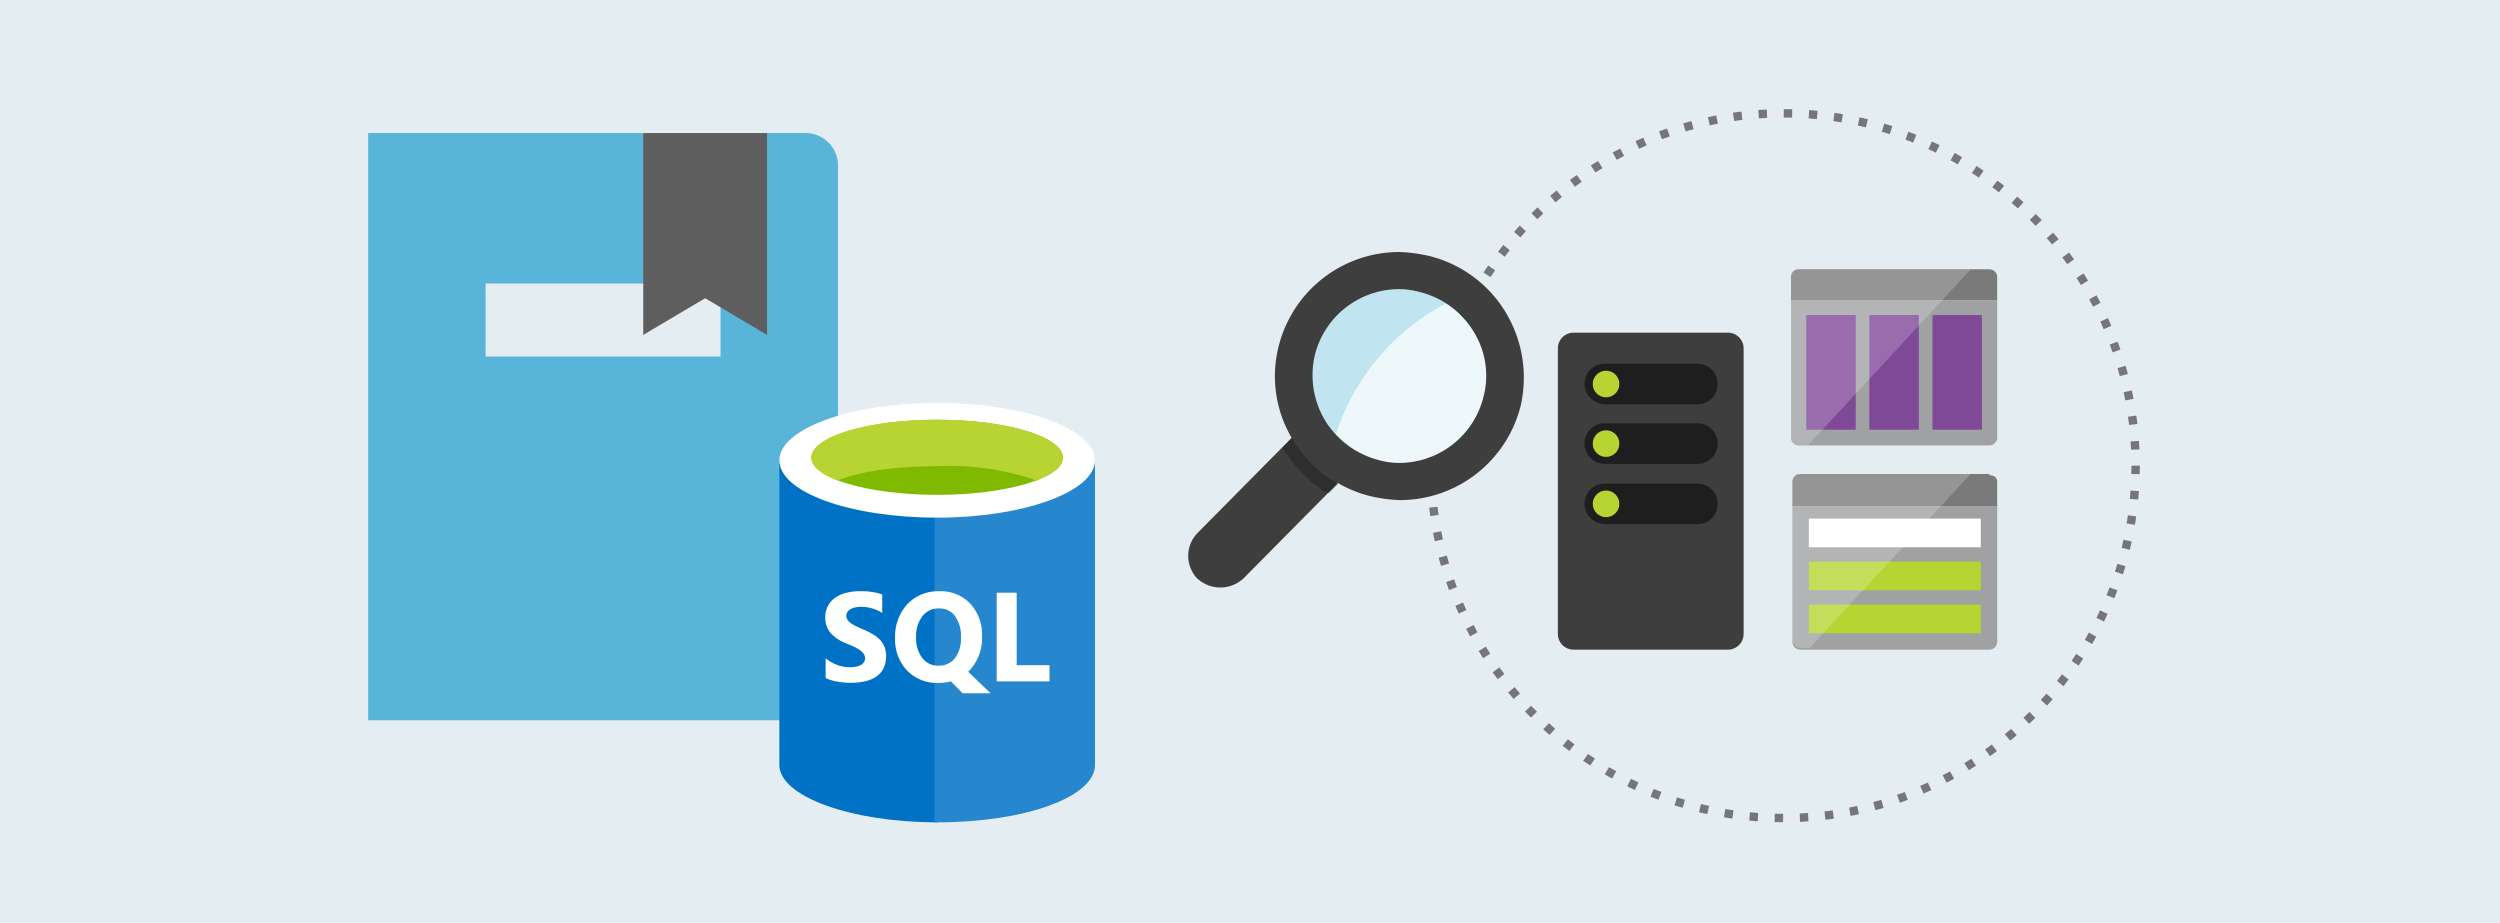 <svg xmlns="http://www.w3.org/2000/svg" viewBox="0 0 298 110">
  <title>8 - query-process-arch</title>
  <g id="background_blue" data-name="background blue">
    <rect width="298" height="110" fill="#e4edf1"/>
  </g>
  <g id="Shapes">
    <g>
      <g>
        <g>
          <path d="M95.817,15.858H43.886v70H95.817a3.886,3.886,0,0,0,4.069-3.644V19.505A3.889,3.889,0,0,0,95.817,15.858ZM85.886,42.5h-28V33.8h28Z" fill="#59b4d9"/>
          <polygon points="91.432 39.922 84.054 35.547 76.674 39.922 76.674 15.858 91.432 15.858 91.432 39.922" fill="#5e5e5e"/>
        </g>
        <g>
          <rect x="90.886" y="48.022" width="41.247" height="50" fill-opacity="0"/>
          <rect x="92.898" y="48.022" width="37.626" height="50" fill-opacity="0"/>
          <path d="M92.9,54.863V91.181c0,3.722,8.451,6.841,18.813,6.841V54.863Z" fill="#0072c6"/>
          <path d="M111.409,98.022h.3c10.463,0,18.813-3.019,18.813-6.841V54.863H111.409V98.022Z" fill="#0072c6"/>
          <path d="M111.409,98.022h.3c10.463,0,18.813-3.019,18.813-6.841V54.863H111.409V98.022Z" fill="#fff" opacity="0.15" style="isolation: isolate"/>
          <path d="M130.524,54.863c0,3.722-8.451,6.841-18.813,6.841S92.9,58.686,92.9,54.863c0-3.723,8.451-6.841,18.813-6.841S130.524,51.14,130.524,54.863Z" fill="#fff"/>
          <path d="M126.7,54.561c0,2.414-6.741,4.426-14.99,4.426s-14.99-2.012-14.99-4.426c0-2.515,6.74-4.527,14.99-4.527S126.7,52.046,126.7,54.561Z" fill="#7fba00"/>
          <path d="M123.582,57.277c2.012-.8,3.119-1.71,3.119-2.716,0-2.515-6.741-4.527-14.99-4.527s-14.99,2.012-14.99,4.527c0,1.006,1.207,2.012,3.119,2.716,2.716-1.107,7.042-1.71,11.871-1.71A31.859,31.859,0,0,1,123.582,57.277Z" fill="#b8d432"/>
          <rect x="90.886" y="65.124" width="41.247" height="22.133" fill-opacity="0"/>
          <path d="M98.416,80.816V78.458a4.606,4.606,0,0,0,1.393.81,4.526,4.526,0,0,0,1.517.265,3.327,3.327,0,0,0,.782-.081,1.831,1.831,0,0,0,.559-.221,1,1,0,0,0,.339-.339.861.861,0,0,0,.111-.427.919.919,0,0,0-.177-.553,1.878,1.878,0,0,0-.486-.449,4.874,4.874,0,0,0-.722-.4q-.42-.192-.907-.39a4.655,4.655,0,0,1-1.849-1.261,2.759,2.759,0,0,1-.6-1.8,2.745,2.745,0,0,1,1.23-2.4,4.026,4.026,0,0,1,1.327-.56,6.651,6.651,0,0,1,1.591-.184,9.139,9.139,0,0,1,1.459.1,5.587,5.587,0,0,1,1.179.3v2.2a3.467,3.467,0,0,0-.582-.324,4.071,4.071,0,0,0-.641-.229,4.746,4.746,0,0,0-.663-.14,4.668,4.668,0,0,0-.619-.044,3.11,3.11,0,0,0-.737.081,1.828,1.828,0,0,0-.56.214,1.068,1.068,0,0,0-.354.339.782.782,0,0,0-.125.435.861.861,0,0,0,.14.479,1.68,1.68,0,0,0,.4.4,4.735,4.735,0,0,0,.626.369q.369.177.833.368a8.7,8.7,0,0,1,1.135.568,3.951,3.951,0,0,1,.869.67,2.624,2.624,0,0,1,.553.862,3.414,3.414,0,0,1-.148,2.609,2.723,2.723,0,0,1-.906.972,3.981,3.981,0,0,1-1.341.531,7.678,7.678,0,0,1-1.606.162,9.028,9.028,0,0,1-1.658-.147A5.034,5.034,0,0,1,98.416,80.816Zm13.41.589a4.919,4.919,0,0,1-3.7-1.474,5.331,5.331,0,0,1-1.43-3.853,5.7,5.7,0,0,1,1.452-4.053A5.008,5.008,0,0,1,112,70.478a4.783,4.783,0,0,1,3.655,1.481,5.436,5.436,0,0,1,1.4,3.905A5.6,5.6,0,0,1,115.6,79.88c-.034.034-.066.069-.1.1s-.061.059-.095.088l2.674,2.572h-3.33l-1.4-1.422A5.921,5.921,0,0,1,111.826,81.405Zm.1-8.879a2.4,2.4,0,0,0-1.99.943,3.9,3.9,0,0,0-.737,2.483,3.844,3.844,0,0,0,.737,2.483,2.359,2.359,0,0,0,1.931.914,2.386,2.386,0,0,0,1.952-.884A3.832,3.832,0,0,0,114.545,76a4.138,4.138,0,0,0-.7-2.557A2.269,2.269,0,0,0,111.93,72.526Zm13.174,8.7h-6.292V70.655h2.38V79.29H125.1Z" fill="#fff"/>
        </g>
      </g>
      <g>
        <g>
          <path d="M207.839,75.548a1.871,1.871,0,0,1-1.889,1.89H187.587a1.871,1.871,0,0,1-1.889-1.89V41.543a1.87,1.87,0,0,1,1.889-1.889H205.95a1.87,1.87,0,0,1,1.889,1.889Z" fill="#3e3e3e"/>
          <path d="M188.872,60.057a2.387,2.387,0,0,1,2.418-2.418h11.033a2.387,2.387,0,0,1,2.418,2.418h0a2.387,2.387,0,0,1-2.418,2.418H191.29a2.435,2.435,0,0,1-2.418-2.418Z" fill="#1e1e1e"/>
          <circle cx="191.441" cy="60.057" r="1.587" fill="#b8d432"/>
          <path d="M188.872,52.878a2.387,2.387,0,0,1,2.418-2.418h11.033a2.387,2.387,0,0,1,2.418,2.418h0a2.387,2.387,0,0,1-2.418,2.419H191.29a2.435,2.435,0,0,1-2.418-2.419Z" fill="#1e1e1e"/>
          <circle cx="191.441" cy="52.878" r="1.587" fill="#b8d432"/>
          <path d="M188.872,45.775a2.387,2.387,0,0,1,2.418-2.418h11.033a2.387,2.387,0,0,1,2.418,2.418h0a2.387,2.387,0,0,1-2.418,2.418H191.29a2.486,2.486,0,0,1-2.418-2.418Z" fill="#1e1e1e"/>
          <circle cx="191.441" cy="45.775" r="1.587" fill="#b8d432"/>
        </g>
        <g>
          <path d="M213.658,76.51a.919.919,0,0,0,.879.928h22.6a.927.927,0,0,0,.928-.928V60.352H213.658Z" fill="#a0a1a2"/>
          <path d="M237.138,56.5h-22.6a.918.918,0,0,0-.879.927v2.929h24.408V57.423c0-.488-.391-.781-.928-.781" fill="#7a7a7a"/>
          <rect x="215.611" y="66.942" width="20.503" height="3.417" fill="#b8d432"/>
          <rect x="215.611" y="61.817" width="20.503" height="3.417" fill="#fff"/>
          <rect x="215.611" y="72.068" width="20.503" height="3.417" fill="#b8d432"/>
          <path d="M214.634,56.447a.979.979,0,0,0-.976.976V76.266a.979.979,0,0,0,.976.976h1.074l19.234-20.795Z" fill="#fff" opacity="0.2" style="isolation: isolate"/>
        </g>
        <g>
          <path d="M213.487,52.154a.924.924,0,0,0,.884.934h22.761a.933.933,0,0,0,.934-.934V35.883H213.487Z" fill="#a0a1a2"/>
          <path d="M237.132,32.1H214.371a.924.924,0,0,0-.884.934v2.8h24.579v-2.8a.933.933,0,0,0-.934-.934" fill="#7a7a7a"/>
          <rect x="215.305" y="37.554" width="5.899" height="13.666" fill="#804998"/>
          <rect x="222.827" y="37.554" width="5.899" height="13.666" fill="#804998"/>
          <rect x="230.348" y="37.554" width="5.899" height="13.666" fill="#804998"/>
          <path d="M214.47,32.1a.985.985,0,0,0-.983.983V52.056a.985.985,0,0,0,.983.983h1.081L234.92,32.1Z" fill="#fff" opacity="0.2" style="isolation: isolate"/>
        </g>
      </g>
      <circle cx="212.566" cy="55.51" r="42" fill="none" stroke="#75757a" stroke-miterlimit="10" stroke-dasharray="1 2"/>
      <g>
        <path d="M176.838,47.28a10.363,10.363,0,0,1-10.058,7.9,9.093,9.093,0,0,1-2.515-.359,10.763,10.763,0,0,1-3.353-1.556,11.037,11.037,0,0,1-2.634-2.635,10.478,10.478,0,0,1-1.556-8.262,10.362,10.362,0,0,1,10.058-7.9,9.092,9.092,0,0,1,2.514.359,10.431,10.431,0,0,1,6.346,4.67,9.871,9.871,0,0,1,1.2,7.783" fill="#fff"/>
        <path d="M176.838,47.28a10.363,10.363,0,0,1-10.058,7.9,9.093,9.093,0,0,1-2.515-.359,10.763,10.763,0,0,1-3.353-1.556,11.037,11.037,0,0,1-2.634-2.635,10.478,10.478,0,0,1-1.556-8.262,10.362,10.362,0,0,1,10.058-7.9,9.092,9.092,0,0,1,2.514.359,10.431,10.431,0,0,1,6.346,4.67,9.871,9.871,0,0,1,1.2,7.783" fill="#59b4d9" opacity="0.1" style="isolation: isolate"/>
        <path d="M172.407,36.144a10.138,10.138,0,0,0-3.113-1.317,9.092,9.092,0,0,0-2.514-.359,10.362,10.362,0,0,0-10.058,7.9,9.936,9.936,0,0,0,1.556,8.262,8.39,8.39,0,0,0,.958,1.2,26.783,26.783,0,0,1,13.171-15.686" fill="#59b4d9" opacity="0.3" style="isolation: isolate"/>
        <path d="M179.472,37.222a14.793,14.793,0,0,0-9.1-6.706,18.531,18.531,0,0,0-3.592-.479,14.851,14.851,0,0,0-14.369,11.256,14.488,14.488,0,0,0,1.557,10.9L142.712,63.564a3.906,3.906,0,0,0,0,5.388,4.057,4.057,0,0,0,5.508,0l11.256-11.375a15.123,15.123,0,0,0,3.831,1.557,18.531,18.531,0,0,0,3.592.479,14.852,14.852,0,0,0,14.369-11.256A15.105,15.105,0,0,0,179.472,37.222ZM176.838,47.28a10.363,10.363,0,0,1-10.058,7.9,9.093,9.093,0,0,1-2.515-.359,10.763,10.763,0,0,1-3.353-1.556,11.037,11.037,0,0,1-2.634-2.635,10.478,10.478,0,0,1-1.556-8.262,10.362,10.362,0,0,1,10.058-7.9,9.092,9.092,0,0,1,2.514.359,10.431,10.431,0,0,1,6.346,4.67A9.946,9.946,0,0,1,176.838,47.28Z" fill="#3e3e3e"/>
        <path d="M158.4,56.978a14.575,14.575,0,0,1-3.832-3.831c-.239-.359-.359-.6-.6-.958l-.958,1.078-.12.119a2.5,2.5,0,0,0,.479.719,17.894,17.894,0,0,0,4.191,4.31,2.85,2.85,0,0,0,.838.36l1.078-1.078C159,57.338,158.757,57.218,158.4,56.978Z" fill="#1e1e1e" opacity="0.5" style="isolation: isolate"/>
      </g>
    </g>
  </g>
</svg>
